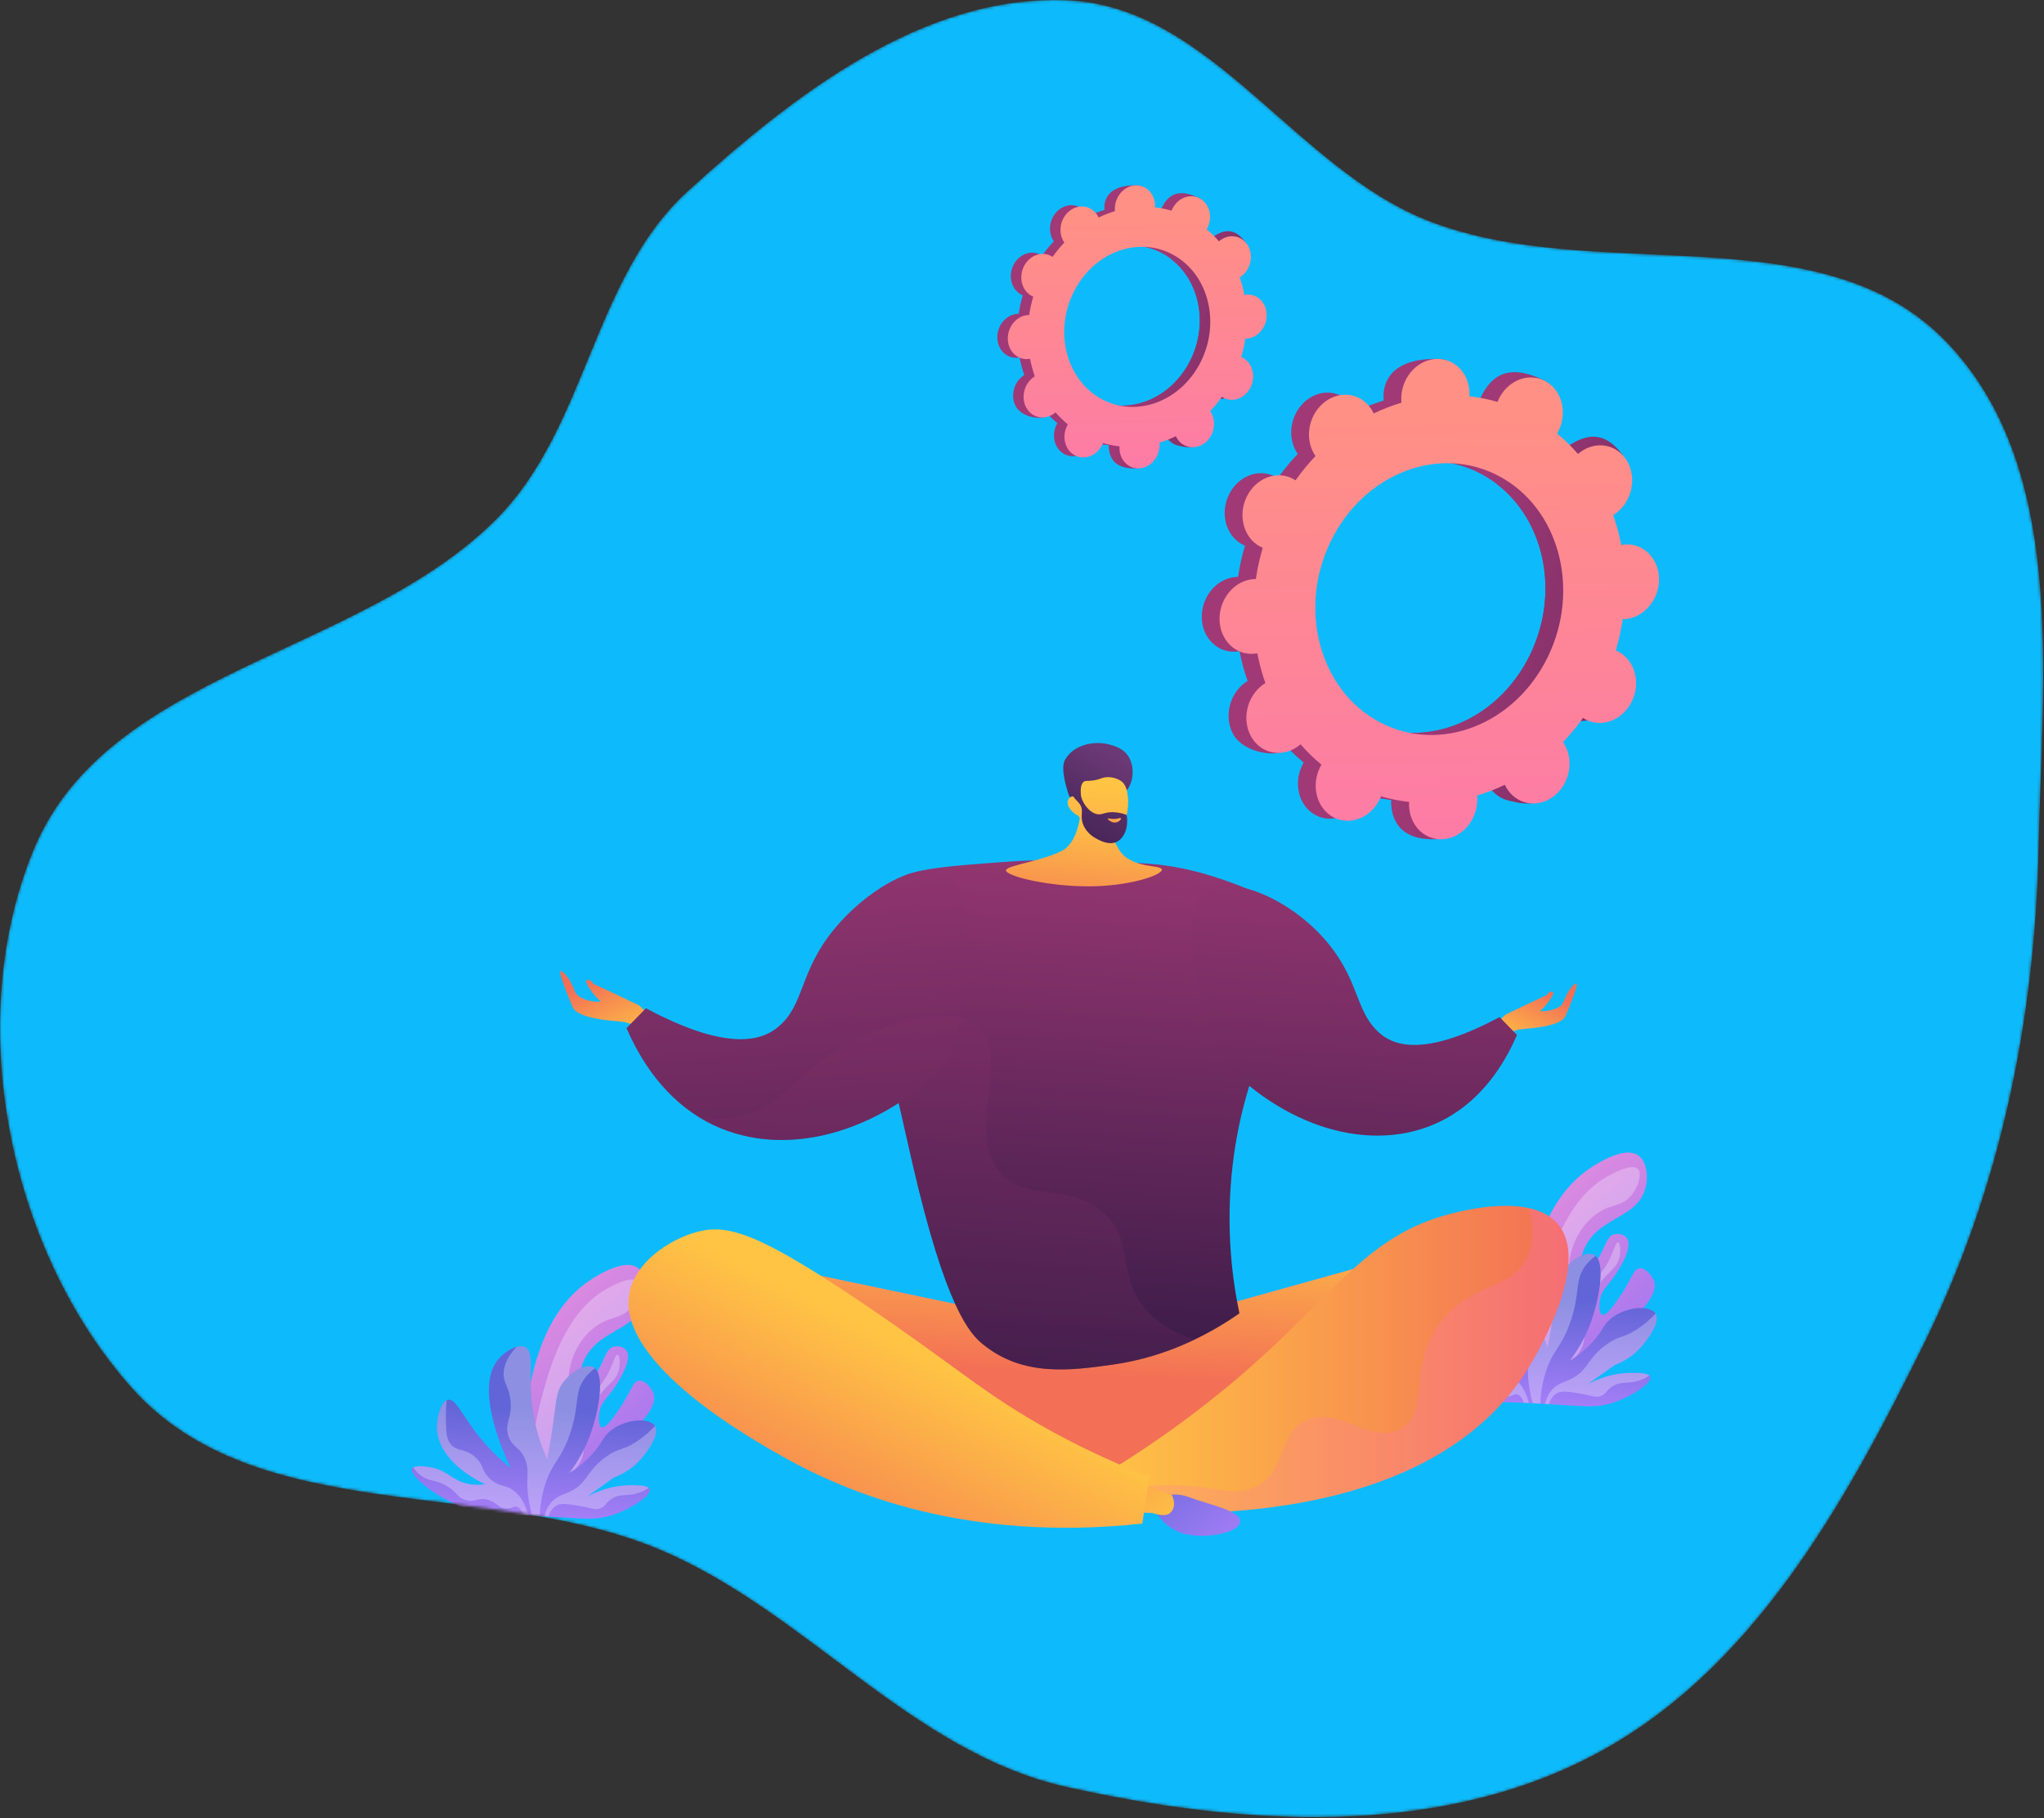 <svg width="695" height="618" viewBox="0 0 695 618" fill="none" xmlns="http://www.w3.org/2000/svg">
<rect x="0" y="0" width="695" height="618" fill="#333333" stroke="none"/>
<mask id="mask0_1_1440" style="mask-type:alpha" maskUnits="userSpaceOnUse" x="0" y="0" width="695" height="618">
<path fill-rule="evenodd" clip-rule="evenodd" d="M362.796 0.082C411.65 2.046 440.316 57.462 485.903 75.138C542.902 97.239 618.9 72.066 661.51 115.903C702.954 158.541 694.426 228.919 693.16 288.367C691.914 346.923 680.15 404.107 654.258 456.643C627.216 511.512 595.347 568.944 541.02 597.06C487.252 624.886 421.904 620.574 362.796 607.481C309.968 595.779 274.76 548.28 224.989 527.055C166.235 502 87.454 519.533 44.886 471.911C2.731 424.751 -12.835 346.699 11.631 288.367C36.946 228.008 122.673 222.785 168.834 176.383C199.677 145.379 201.475 94.417 233.836 65.003C270.067 32.071 313.875 -1.886 362.796 0.082Z" fill="#C4C4C4"/>
</mask>
<g mask="url(#mask0_1_1440)">
<path fill-rule="evenodd" clip-rule="evenodd" d="M362.796 0.082C411.65 2.046 440.316 57.462 485.903 75.138C542.902 97.239 618.9 72.066 661.51 115.903C702.954 158.541 694.426 228.919 693.16 288.367C691.914 346.923 680.15 404.107 654.258 456.643C627.216 511.512 595.347 568.944 541.02 597.06C487.252 624.886 421.904 620.574 362.796 607.481C309.968 595.779 274.76 548.28 224.989 527.055C166.235 502 87.454 519.533 44.886 471.911C2.731 424.751 -12.835 346.699 11.631 288.367C36.946 228.008 122.673 222.785 168.834 176.383C199.677 145.379 201.475 94.417 233.836 65.003C270.067 32.071 313.875 -1.886 362.796 0.082Z" fill="#0DBBFC"/>
<path d="M533.057 243.825C538.674 246.808 545.731 244.069 548.819 237.709C551.906 231.348 549.856 223.773 544.239 220.791C543.948 220.636 543.651 220.506 543.353 220.382C544.397 216.862 545.184 213.315 545.712 209.766C546.034 209.765 546.357 209.76 546.685 209.729C553.093 209.132 558.179 202.973 558.045 195.972C557.911 188.972 552.607 183.782 546.199 184.379C545.864 184.411 545.535 184.466 545.208 184.527C544.538 181.058 543.621 177.669 542.464 174.389C542.759 174.209 543.052 174.022 543.339 173.812C548.821 169.795 550.574 161.866 547.254 156.103C543.933 150.339 536.797 148.924 531.314 152.941C531.033 153.147 530.769 153.369 530.508 153.595C528.342 151.091 525.967 148.771 523.398 146.653C523.578 146.343 523.755 146.03 523.915 145.7C527.003 139.339 531.038 132.391 525.377 129.501C512.282 122.815 506.662 128.538 503.574 134.899C503.414 135.228 503.277 135.563 503.144 135.898C499.993 134.978 496.801 134.342 493.59 133.991C493.61 133.637 493.625 133.283 493.619 132.924C493.485 125.924 495.471 122.136 489.038 122.005C475.011 121.72 470.278 128.088 470.412 135.088C470.419 135.454 470.448 135.811 470.483 136.167C467.269 137.125 464.112 138.35 461.039 139.832C460.893 139.52 460.741 139.21 460.568 138.908C457.247 133.145 450.111 131.729 444.628 135.747C439.145 139.764 437.393 147.693 440.713 153.457C440.883 153.752 441.069 154.028 441.259 154.301C438.831 156.84 436.557 159.598 434.456 162.556C434.184 162.378 433.908 162.203 433.617 162.049C428 159.066 420.944 161.805 417.856 168.166C414.768 174.527 416.818 182.101 422.435 185.084C422.726 185.239 423.023 185.368 423.321 185.493C422.277 189.012 421.49 192.56 420.963 196.108C420.641 196.109 420.318 196.115 419.99 196.145C413.581 196.743 408.495 202.902 408.629 209.902C408.763 216.902 414.067 222.092 420.476 221.495C420.81 221.464 421.139 221.409 421.467 221.348C422.136 224.817 423.053 228.205 424.21 231.485C423.915 231.665 423.622 231.852 423.336 232.062C417.853 236.079 416.1 244.008 419.421 249.772C422.741 255.535 433.734 258.213 439.216 254.196C439.497 253.99 435.905 252.505 436.166 252.28C438.332 254.783 440.707 257.104 443.276 259.221C443.096 259.531 442.919 259.845 442.759 260.174C439.671 266.535 441.721 274.11 447.338 277.092C452.955 280.075 460.012 277.336 463.1 270.975C463.26 270.646 463.397 270.311 463.53 269.976C466.681 270.896 469.873 271.532 473.084 271.884C473.064 272.237 473.048 272.592 473.055 272.95C473.189 279.95 478.493 285.141 484.902 284.543C491.31 283.946 496.396 277.787 496.262 270.787C496.255 270.421 496.226 270.063 496.191 269.708C499.406 268.75 502.563 267.524 505.635 266.042C505.781 266.355 505.933 266.665 506.107 266.966C509.427 272.73 516.563 274.145 522.046 270.128C527.529 266.11 529.282 258.181 525.961 252.417C525.791 252.122 525.605 251.846 525.416 251.574C527.844 249.034 530.117 246.277 532.218 243.319C532.49 243.497 532.766 243.671 533.057 243.825ZM463.037 244.755C442.643 233.925 435.199 206.424 446.411 183.329C457.623 160.234 483.244 150.29 503.638 161.12C524.031 171.949 531.475 199.45 520.264 222.545C509.052 245.641 483.431 255.584 463.037 244.755Z" fill="url(#paint0_linear_1_1440)"/>
<path d="M546.685 209.729C553.093 209.131 558.179 202.973 558.045 195.973C557.911 188.973 552.607 183.782 546.199 184.38C545.864 184.411 545.534 184.466 545.207 184.527C544.538 181.058 543.621 177.669 542.464 174.389C542.758 174.209 543.052 174.023 543.338 173.813C548.821 169.795 555.604 160.088 551.736 154.712C544.394 144.507 536.796 148.924 531.314 152.941C531.033 153.147 530.769 153.369 530.508 153.595C528.342 151.091 525.967 148.771 523.397 146.653C523.578 146.344 523.755 146.03 523.915 145.701C525.595 142.238 525.744 138.422 524.634 135.177C519.338 144.925 514.114 154.714 508.983 164.556C525.253 177.025 530.432 201.597 520.263 222.546C511.645 240.298 494.515 250.266 477.788 249.017C477.042 251.04 476.309 253.075 475.51 255.079C473.342 260.518 470.879 265.846 468.413 271.166C469.964 271.471 471.522 271.712 473.084 271.883C473.064 272.237 473.048 272.591 473.055 272.95C473.189 279.95 477.253 285.898 488.867 285.253C495.292 284.897 496.396 277.787 496.262 270.786C496.255 270.421 496.226 270.063 496.191 269.708C499.406 268.749 502.563 267.524 505.635 266.042C505.781 266.354 505.933 266.665 506.107 266.966C509.427 272.73 520.946 275.178 526.428 271.161C531.911 267.143 529.281 258.181 525.961 252.418C525.791 252.122 525.605 251.846 525.416 251.574C527.843 249.034 530.117 246.277 532.218 243.318C532.49 243.497 532.766 243.671 533.057 243.825C538.673 246.808 545.73 244.069 548.818 237.708C551.906 231.348 549.856 223.773 544.239 220.79C543.948 220.636 543.651 220.506 543.353 220.382C544.397 216.862 545.183 213.315 545.711 209.766C546.033 209.765 546.356 209.76 546.685 209.729Z" fill="url(#paint1_linear_1_1440)"/>
<path d="M539.098 244.544C544.715 247.527 551.772 244.788 554.86 238.427C557.947 232.066 555.897 224.492 550.28 221.509C549.989 221.355 549.693 221.225 549.395 221.101C550.438 217.581 551.225 214.033 551.753 210.485C552.075 210.484 552.398 210.478 552.726 210.448C559.134 209.85 564.22 203.691 564.086 196.691C563.952 189.691 558.648 184.5 552.24 185.098C551.905 185.129 551.576 185.184 551.249 185.245C550.579 181.776 549.662 178.388 548.505 175.108C548.8 174.927 549.093 174.741 549.38 174.531C554.862 170.514 556.615 162.585 553.295 156.821C549.974 151.058 542.838 149.642 537.355 153.66C537.074 153.866 536.81 154.088 536.549 154.313C534.383 151.81 532.008 149.49 529.439 147.372C529.619 147.062 529.796 146.748 529.956 146.419C533.044 140.058 530.994 132.483 525.377 129.501C519.76 126.518 512.703 129.257 509.615 135.618C509.456 135.947 509.318 136.282 509.185 136.617C506.034 135.697 502.841 135.061 499.631 134.71C499.651 134.356 499.666 134.002 499.66 133.643C499.525 126.643 494.222 121.452 487.813 122.05C481.405 122.647 476.319 128.806 476.453 135.806C476.46 136.172 476.489 136.53 476.524 136.885C473.309 137.843 470.152 139.069 467.079 140.551C466.933 140.238 466.782 139.928 466.608 139.627C463.288 133.863 456.152 132.448 450.669 136.465C445.186 140.483 443.434 148.412 446.754 154.175C446.924 154.47 447.11 154.746 447.3 155.019C444.872 157.559 442.598 160.316 440.497 163.274C440.225 163.096 439.949 162.922 439.658 162.767C434.041 159.785 426.985 162.523 423.897 168.884C420.809 175.245 422.859 182.82 428.476 185.802C428.767 185.957 429.064 186.087 429.362 186.211C428.318 189.731 427.531 193.278 427.004 196.827C426.682 196.827 426.359 196.833 426.03 196.863C419.622 197.461 414.536 203.62 414.67 210.62C414.804 217.62 420.108 222.81 426.517 222.213C426.851 222.182 427.18 222.127 427.507 222.066C428.177 225.535 429.094 228.923 430.251 232.203C429.956 232.383 429.663 232.57 429.377 232.78C423.894 236.797 422.141 244.726 425.461 250.49C428.782 256.253 435.918 257.669 441.401 253.652C441.682 253.445 441.946 253.223 442.207 252.998C444.373 255.501 446.748 257.822 449.317 259.939C449.137 260.249 448.96 260.563 448.8 260.893C445.712 267.253 447.762 274.828 453.379 277.811C458.996 280.793 466.053 278.055 469.141 271.693C469.301 271.364 469.439 271.029 469.571 270.694C472.722 271.614 475.915 272.25 479.125 272.602C479.105 272.955 479.089 273.31 479.096 273.668C479.231 280.668 484.534 285.859 490.943 285.261C497.351 284.664 502.437 278.505 502.303 271.505C502.296 271.139 502.267 270.781 502.232 270.426C505.447 269.468 508.604 268.242 511.676 266.761C511.823 267.073 511.974 267.383 512.148 267.684C515.468 273.448 522.604 274.863 528.087 270.846C533.57 266.828 535.322 258.899 532.002 253.136C531.832 252.841 531.646 252.564 531.456 252.292C533.884 249.753 536.158 246.995 538.26 244.037C538.531 244.215 538.807 244.39 539.098 244.544ZM469.078 245.473C448.684 234.644 441.24 207.143 452.452 184.048C463.664 160.953 489.285 151.009 509.679 161.838C530.073 172.668 537.516 200.169 526.304 223.264C515.093 246.359 489.472 256.303 469.078 245.473Z" fill="url(#paint2_linear_1_1440)"/>
<path d="M412.418 134.775C415.727 136.532 419.884 134.919 421.704 131.171C423.523 127.424 422.315 122.961 419.006 121.204C418.834 121.113 418.659 121.037 418.484 120.963C419.099 118.89 419.562 116.8 419.873 114.709C420.063 114.709 420.253 114.705 420.447 114.687C424.222 114.335 427.218 110.707 427.139 106.583C427.06 102.459 423.936 99.4 420.16 99.753C419.963 99.771 419.769 99.804 419.576 99.84C419.182 97.796 418.642 95.799 417.96 93.867C418.134 93.761 418.306 93.651 418.475 93.527C421.705 91.161 422.738 86.489 420.782 83.094C418.826 79.698 414.621 78.864 411.391 81.231C411.226 81.352 411.07 81.483 410.916 81.616C409.64 80.141 408.241 78.774 406.727 77.527C406.833 77.344 406.938 77.159 407.032 76.965C408.851 73.218 411.228 69.124 407.893 67.421C400.178 63.482 396.867 66.854 395.048 70.602C394.954 70.796 394.873 70.993 394.795 71.19C392.938 70.648 391.057 70.273 389.166 70.067C389.178 69.858 389.187 69.65 389.183 69.438C389.104 65.314 390.274 63.083 386.484 63.005C378.22 62.837 375.431 66.589 375.51 70.713C375.515 70.928 375.532 71.139 375.552 71.348C373.658 71.913 371.799 72.635 369.988 73.508C369.902 73.324 369.813 73.141 369.711 72.963C367.754 69.568 363.55 68.734 360.32 71.101C357.09 73.468 356.057 78.139 358.013 81.535C358.114 81.709 358.223 81.871 358.335 82.032C356.904 83.528 355.565 85.153 354.327 86.895C354.167 86.79 354.005 86.688 353.833 86.597C350.524 84.84 346.367 86.453 344.547 90.201C342.728 93.948 343.936 98.411 347.245 100.168C347.417 100.259 347.592 100.335 347.767 100.408C347.152 102.482 346.689 104.572 346.378 106.663C346.188 106.663 345.998 106.666 345.804 106.684C342.029 107.037 339.032 110.665 339.111 114.789C339.19 118.913 342.315 121.971 346.091 121.619C346.288 121.601 346.482 121.568 346.674 121.532C347.069 123.576 347.609 125.572 348.291 127.505C348.117 127.611 347.944 127.721 347.776 127.845C344.546 130.211 343.513 134.883 345.469 138.278C347.425 141.674 353.902 143.251 357.132 140.885C357.297 140.763 355.181 139.889 355.335 139.756C356.611 141.231 358.01 142.598 359.524 143.845C359.417 144.028 359.313 144.213 359.219 144.407C357.4 148.155 358.608 152.617 361.917 154.374C365.226 156.131 369.383 154.518 371.203 150.77C371.297 150.576 371.378 150.379 371.456 150.182C373.313 150.724 375.194 151.098 377.085 151.305C377.073 151.514 377.064 151.722 377.068 151.934C377.147 156.058 380.272 159.116 384.047 158.764C387.823 158.412 390.819 154.783 390.74 150.659C390.736 150.444 390.719 150.233 390.698 150.024C392.592 149.459 394.452 148.737 396.262 147.864C396.348 148.048 396.438 148.231 396.54 148.408C398.496 151.804 402.701 152.638 405.931 150.271C409.161 147.904 410.194 143.233 408.237 139.837C408.137 139.663 408.027 139.501 407.916 139.34C409.346 137.844 410.686 136.219 411.924 134.477C412.084 134.581 412.246 134.684 412.418 134.775ZM371.166 135.322C359.151 128.942 354.765 112.74 361.371 99.134C367.976 85.527 383.071 79.669 395.086 86.049C407.1 92.429 411.486 108.631 404.881 122.238C398.275 135.844 383.181 141.702 371.166 135.322Z" fill="url(#paint3_linear_1_1440)"/>
<path d="M420.447 114.687C424.223 114.335 427.219 110.707 427.14 106.583C427.061 102.458 423.936 99.4 420.161 99.752C419.964 99.771 419.77 99.803 419.577 99.839C419.183 97.796 418.642 95.799 417.961 93.867C418.134 93.761 418.307 93.651 418.476 93.527C421.706 91.16 425.702 85.441 423.423 82.274C419.098 76.262 414.622 78.864 411.392 81.231C411.226 81.352 411.07 81.483 410.917 81.616C409.641 80.141 408.242 78.774 406.728 77.526C406.834 77.344 406.938 77.159 407.032 76.965C408.022 74.925 408.11 72.677 407.456 70.765C404.336 76.508 401.258 82.275 398.235 88.074C407.821 95.42 410.872 109.896 404.881 122.238C399.804 132.696 389.711 138.569 379.857 137.833C379.417 139.025 378.986 140.224 378.515 141.405C377.238 144.609 375.787 147.748 374.333 150.882C375.247 151.062 376.165 151.204 377.086 151.305C377.074 151.514 377.065 151.722 377.069 151.934C377.148 156.058 379.542 159.562 386.384 159.182C390.169 158.972 390.82 154.783 390.741 150.659C390.736 150.443 390.719 150.233 390.699 150.023C392.593 149.459 394.453 148.737 396.263 147.864C396.349 148.048 396.438 148.231 396.54 148.408C398.497 151.804 405.283 153.246 408.513 150.879C411.743 148.512 410.194 143.233 408.238 139.837C408.137 139.663 408.028 139.5 407.916 139.34C409.347 137.844 410.686 136.219 411.924 134.476C412.084 134.581 412.247 134.684 412.418 134.775C415.727 136.532 419.885 134.919 421.704 131.171C423.523 127.424 422.315 122.961 419.006 121.204C418.835 121.113 418.66 121.036 418.484 120.963C419.099 118.89 419.562 116.8 419.873 114.709C420.064 114.709 420.254 114.705 420.447 114.687Z" fill="url(#paint4_linear_1_1440)"/>
<path d="M415.977 135.198C419.286 136.956 423.444 135.342 425.263 131.594C427.082 127.847 425.875 123.384 422.565 121.627C422.394 121.536 422.219 121.46 422.044 121.386C422.658 119.313 423.122 117.223 423.433 115.132C423.623 115.132 423.813 115.128 424.006 115.11C427.782 114.758 430.778 111.13 430.699 107.006C430.62 102.882 427.495 99.824 423.72 100.176C423.523 100.194 423.329 100.227 423.136 100.263C422.742 98.219 422.201 96.223 421.52 94.29C421.693 94.184 421.866 94.074 422.035 93.951C425.265 91.584 426.298 86.912 424.341 83.517C422.385 80.121 418.181 79.287 414.951 81.654C414.785 81.775 414.63 81.906 414.476 82.039C413.2 80.564 411.801 79.197 410.287 77.95C410.393 77.767 410.497 77.582 410.591 77.388C412.411 73.641 411.203 69.178 407.894 67.421C404.584 65.664 400.427 67.277 398.608 71.025C398.514 71.219 398.432 71.416 398.354 71.613C396.498 71.071 394.617 70.697 392.725 70.49C392.737 70.281 392.746 70.073 392.742 69.861C392.663 65.737 389.539 62.679 385.763 63.031C381.988 63.383 378.991 67.012 379.07 71.136C379.074 71.351 379.092 71.562 379.112 71.771C377.218 72.336 375.358 73.058 373.548 73.931C373.462 73.747 373.373 73.564 373.271 73.386C371.314 69.991 367.11 69.157 363.88 71.524C360.65 73.891 359.617 78.562 361.573 81.958C361.673 82.132 361.783 82.294 361.895 82.455C360.464 83.951 359.125 85.576 357.887 87.319C357.727 87.213 357.564 87.111 357.393 87.02C354.084 85.263 349.926 86.876 348.107 90.624C346.288 94.371 347.496 98.834 350.805 100.591C350.976 100.682 351.151 100.758 351.327 100.832C350.712 102.905 350.248 104.995 349.938 107.086C349.748 107.086 349.558 107.09 349.364 107.107C345.589 107.46 342.592 111.088 342.671 115.212C342.75 119.336 345.875 122.394 349.651 122.042C349.848 122.024 350.042 121.991 350.234 121.955C350.629 123.999 351.169 125.996 351.851 127.928C351.677 128.034 351.504 128.144 351.336 128.268C348.106 130.634 347.073 135.306 349.029 138.701C350.985 142.097 355.19 142.931 358.42 140.564C358.585 140.443 358.741 140.312 358.895 140.179C360.171 141.654 361.57 143.021 363.084 144.268C362.977 144.451 362.873 144.636 362.779 144.83C360.96 148.577 362.167 153.04 365.477 154.797C368.786 156.554 372.943 154.941 374.762 151.193C374.857 150.999 374.938 150.802 375.016 150.604C376.873 151.146 378.753 151.521 380.645 151.728C380.633 151.937 380.624 152.145 380.628 152.357C380.707 156.481 383.832 159.539 387.607 159.187C391.382 158.835 394.379 155.206 394.3 151.082C394.296 150.867 394.279 150.656 394.258 150.446C396.152 149.882 398.012 149.16 399.822 148.287C399.908 148.471 399.998 148.654 400.1 148.831C402.056 152.227 406.26 153.061 409.491 150.694C412.721 148.327 413.753 143.656 411.797 140.26C411.697 140.086 411.587 139.923 411.476 139.763C412.906 138.267 414.246 136.642 415.484 134.899C415.644 135.004 415.806 135.107 415.977 135.198ZM374.725 135.746C362.71 129.365 358.325 113.163 364.93 99.557C371.535 85.951 386.63 80.092 398.645 86.472C410.66 92.853 415.045 109.055 408.44 122.661C401.835 136.268 386.74 142.126 374.725 135.746Z" fill="url(#paint5_linear_1_1440)"/>
<path d="M179.688 512.768C176.562 496.608 177.908 483.621 179.328 475.78C181.051 466.266 184.553 446.925 199.254 436.145C200.412 435.296 211.912 427.023 217.078 431.132C219.741 433.251 220.35 438.368 219.185 442.407C216.178 452.835 202.619 451.678 198.114 463.547C196.614 467.499 196.336 472.322 197.382 472.776C198.67 473.336 202.344 467.439 202.694 466.877C205.969 461.619 205.999 458.643 208.497 457.836C210.03 457.34 212.051 457.805 212.955 459.072C215.014 461.956 210.947 468.527 209.81 470.364C206.836 475.17 204.353 476.261 203.749 480.352C203.489 482.114 203.536 484.718 204.535 485.124C205.886 485.673 208.465 481.992 210.119 479.631C214.567 473.284 215.041 469.593 217.253 469.329C219.316 469.082 221.641 471.966 222.238 473.723C223.868 478.52 217.317 488.729 179.688 512.768Z" fill="url(#paint6_linear_1_1440)"/>
<path opacity="0.28" d="M180.159 509.995C179.692 494.98 182.016 483.075 184.121 475.264C186.827 465.223 191.917 446.338 206.197 438.165C207.212 437.584 214.677 433.311 216.763 435.6C218.153 437.125 216.921 441.312 214.876 444.085C211.387 448.817 207.367 446.939 201.668 451.584C196.555 455.751 194.759 461.363 194.31 462.832C192.642 468.28 193.509 472.951 193.744 474.672C194.637 481.209 192.808 491.916 180.159 509.995Z" fill="white"/>
<path opacity="0.28" d="M185.253 506.246C193.261 498.746 195.111 492.6 195.254 488.288C195.364 484.929 194.495 480.942 196.952 477.238C198.523 474.868 199.708 475.25 202.424 472.699C208.097 467.37 208.801 460.187 209.971 460.464C210.622 460.618 210.959 462.975 210.537 465.2C209.665 469.792 206.231 470.274 202.801 475.856C200.458 479.67 199.644 483.378 199.216 485.328C198.171 490.089 198.881 491.759 198.272 494.406C197.484 497.836 194.631 502.263 185.253 506.246Z" fill="white"/>
<path d="M184.499 515.378C198.379 516.21 202.505 517.08 209.047 514.749C215.193 512.558 221.498 508.244 220.944 506.264C220.547 504.844 216.688 504.862 214.383 504.874C208.198 504.904 203.097 506.885 199.519 508.801C202.605 506.61 205.692 504.419 208.779 502.228C210.934 501.421 214.581 499.71 217.812 496.094C219.835 493.83 224.482 487.699 222.735 484.753C220.91 481.675 212.241 482.297 207.244 486.661C204.847 488.755 204.844 490.358 201.63 494.015C198.709 497.338 195.693 499.447 193.575 500.72C195.56 498.125 198.26 494.071 200.359 488.607C203.548 480.305 205.956 467.171 201.899 464.783C199.209 463.2 193.874 466.463 191.205 470.331C189.042 473.466 189.254 476.096 187.765 486.172C187.118 490.553 186.483 494.08 186.071 496.269C181.943 486.798 180.745 478.83 180.503 472.974C180.193 465.449 181.383 459.553 178.631 457.985C176.178 456.587 171.799 459.314 169.577 461.874C160.586 472.232 172.449 496.541 173.703 499.05C170.404 496.437 165.858 492.349 161.454 486.44C156.746 480.121 154.757 475.418 152.364 475.839C149.983 476.258 148.414 481.559 148.592 485.661C149.09 497.098 163.372 503.815 164.896 504.507C163.695 504.709 161.658 504.922 159.256 504.442C153.931 503.379 152.271 500.003 146.868 498.857C144.802 498.419 140.577 497.965 140.057 499.303C139.123 501.704 149.793 510.724 162.74 514.162C167.486 515.423 166.351 514.29 184.499 515.378Z" fill="url(#paint7_linear_1_1440)"/>
<path opacity="0.28" d="M193.66 507.104C199.98 504.166 199.121 500.17 206.034 495.222C210.462 492.054 211.49 493.209 216.234 490.18C218.844 488.514 220.977 486.603 222.709 484.714C222.717 484.727 222.727 484.739 222.735 484.753C224.482 487.699 219.834 493.83 217.812 496.094C214.581 499.71 210.934 501.421 208.779 502.228C205.692 504.419 202.605 506.609 199.518 508.8C203.097 506.885 208.198 504.904 214.383 504.874C216.392 504.864 219.582 504.848 220.63 505.786C218.773 506.99 217.102 507.57 215.742 507.86C212.641 508.522 210.696 507.782 208.014 509.473C205.862 510.829 206.041 511.982 204.146 512.716C202.363 513.408 201.453 512.678 197.053 511.923C192.772 511.188 190.597 510.843 188.868 511.98C187.561 512.838 186.866 514.255 186.484 515.501C186.04 515.473 185.587 515.444 185.121 515.416C185.465 513.985 186.098 512.345 187.301 510.881C189.208 508.559 191.296 508.203 193.66 507.104Z" fill="white"/>
<path opacity="0.28" d="M175.652 512.183C174.654 511.933 174.177 512.68 172.79 512.868C170.213 513.218 169.247 510.994 166.218 509.938C162.632 508.687 161.723 511.013 158.152 509.856C155.325 508.94 155.69 507.416 151.996 505.19C148.066 502.822 146.402 503.793 143.513 501.838C142.585 501.21 141.526 500.275 140.517 498.82C141.787 498.1 145.11 498.484 146.869 498.857C152.271 500.003 153.932 503.379 159.257 504.442C161.658 504.922 163.695 504.709 164.897 504.507C163.372 503.814 149.091 497.098 148.593 485.661C148.427 481.856 149.766 477.022 151.861 476.007C151.612 478.649 151.577 480.907 151.616 482.684C151.705 486.816 151.775 488.918 153.025 490.642C155.194 493.633 157.837 492.074 161.442 495.183C164.724 498.014 163.58 500.209 167.004 503.044C169.958 505.49 171.709 504.599 174.488 506.582C176.232 507.827 178.35 510.183 179.622 515.115C179.043 515.087 178.488 515.062 177.96 515.04C177.458 513.641 176.729 512.452 175.652 512.183Z" fill="white"/>
<path opacity="0.28" d="M178.77 496.597C177.04 491.67 174.038 492.176 172.785 487.837C171.539 483.524 174.264 482.183 173.569 475.938C173.049 471.258 171.36 470.569 171.247 467.371C171.165 465.013 171.959 461.8 175.634 457.819C176.748 457.512 177.8 457.511 178.631 457.985C181.383 459.553 180.192 465.449 180.503 472.974C180.745 478.83 181.943 486.798 186.071 496.269C186.483 494.08 187.118 490.553 187.765 486.172C189.254 476.096 189.042 473.466 191.205 470.33C193.874 466.463 199.209 463.2 201.899 464.783C202.053 464.874 202.196 464.982 202.332 465.102C200.99 466.059 199.752 467.235 198.711 468.686C195.162 473.632 197.181 477.175 193.964 486.931C190.87 496.313 187.731 496.893 185.24 505C184.445 507.589 183.696 511.017 183.541 515.322C182.632 515.269 181.776 515.222 180.965 515.181C180.033 511.987 179.594 509.13 179.406 506.706C178.993 501.368 179.938 499.925 178.77 496.597Z" fill="white"/>
<path d="M519.893 474.576C516.767 458.416 518.113 445.43 519.533 437.588C521.256 428.075 524.759 408.734 539.459 397.954C540.618 397.104 552.118 388.832 557.283 392.94C559.946 395.059 560.555 400.177 559.39 404.215C556.383 414.644 542.824 413.487 538.319 425.355C536.819 429.308 536.541 434.13 537.587 434.585C538.875 435.145 542.549 429.248 542.899 428.686C546.174 423.428 546.205 420.451 548.702 419.644C550.235 419.148 552.256 419.614 553.16 420.88C555.219 423.764 551.152 430.336 550.015 432.173C547.042 436.978 544.558 438.07 543.955 442.161C543.695 443.923 543.741 446.527 544.74 446.933C546.091 447.482 548.67 443.801 550.324 441.44C554.772 435.092 555.247 431.402 557.458 431.137C559.521 430.89 561.846 433.775 562.443 435.532C564.073 440.329 557.522 450.538 519.893 474.576Z" fill="url(#paint8_linear_1_1440)"/>
<path opacity="0.28" d="M520.364 471.804C519.897 456.788 522.221 444.884 524.326 437.073C527.032 427.032 532.122 408.146 546.402 399.974C547.417 399.393 554.882 395.12 556.968 397.408C558.358 398.934 557.126 403.121 555.081 405.894C551.592 410.625 547.572 408.748 541.873 413.393C536.76 417.56 534.964 423.172 534.515 424.641C532.847 430.089 533.714 434.76 533.949 436.481C534.842 443.018 533.013 453.725 520.364 471.804Z" fill="white"/>
<path opacity="0.28" d="M525.458 468.055C533.465 460.554 535.316 454.409 535.458 450.097C535.569 446.738 534.7 442.751 537.156 439.047C538.728 436.677 539.912 437.059 542.628 434.508C548.301 429.179 549.006 421.996 550.175 422.273C550.826 422.427 551.164 424.784 550.741 427.009C549.87 431.601 546.436 432.083 543.006 437.665C540.662 441.479 539.849 445.186 539.421 447.137C538.376 451.898 539.085 453.568 538.477 456.215C537.689 459.645 534.836 464.072 525.458 468.055Z" fill="white"/>
<path d="M524.704 477.187C538.585 478.019 542.711 478.889 549.252 476.557C555.398 474.367 561.703 470.053 561.149 468.073C560.752 466.652 556.893 466.671 554.589 466.682C548.403 466.713 543.303 468.694 539.724 470.609C542.811 468.418 545.897 466.227 548.984 464.037C551.14 463.23 554.787 461.519 558.017 457.903C560.04 455.639 564.688 449.507 562.941 446.561C561.116 443.484 552.447 444.105 547.45 448.47C545.052 450.564 545.049 452.167 541.835 455.823C538.914 459.146 535.899 461.255 533.781 462.529C535.766 459.933 538.466 455.879 540.564 450.415C543.754 442.113 546.161 428.98 542.105 426.592C539.414 425.008 534.079 428.272 531.411 432.139C529.247 435.275 529.459 437.905 527.971 447.981C527.323 452.361 526.689 455.889 526.277 458.077C522.148 448.607 520.951 440.639 520.709 434.783C520.398 427.258 521.589 421.362 518.837 419.794C516.384 418.396 512.004 421.123 509.783 423.682C500.792 434.04 512.655 458.35 513.909 460.859C510.61 458.246 506.063 454.158 501.66 448.249C496.951 441.93 494.963 437.226 492.569 437.648C490.188 438.066 488.619 443.367 488.798 447.47C489.296 458.907 503.577 465.623 505.102 466.315C503.9 466.518 501.863 466.73 499.462 466.251C494.137 465.188 492.476 461.812 487.074 460.666C485.008 460.228 480.783 459.773 480.263 461.111C479.328 463.513 489.999 472.532 502.946 475.971C507.691 477.231 506.557 476.099 524.704 477.187Z" fill="url(#paint9_linear_1_1440)"/>
<path opacity="0.28" d="M533.865 468.913C540.185 465.975 539.326 461.979 546.239 457.031C550.667 453.863 551.695 455.018 556.44 451.989C559.049 450.323 561.182 448.412 562.914 446.523C562.922 446.536 562.933 446.548 562.94 446.561C564.687 449.507 560.04 455.639 558.017 457.903C554.786 461.519 551.139 463.23 548.984 464.037C545.897 466.228 542.811 468.418 539.724 470.609C543.302 468.694 548.403 466.713 554.588 466.683C556.597 466.673 559.787 466.657 560.835 467.595C558.978 468.799 557.307 469.379 555.947 469.669C552.846 470.331 550.901 469.591 548.219 471.282C546.067 472.638 546.246 473.791 544.352 474.525C542.568 475.217 541.658 474.487 537.258 473.732C532.978 472.997 530.802 472.652 529.073 473.789C527.766 474.647 527.072 476.064 526.689 477.31C526.245 477.282 525.792 477.253 525.326 477.225C525.67 475.794 526.303 474.154 527.506 472.69C529.414 470.368 531.501 470.012 533.865 468.913Z" fill="white"/>
<path opacity="0.28" d="M515.857 473.992C514.858 473.742 514.381 474.488 512.994 474.677C510.417 475.027 509.452 472.803 506.422 471.746C502.837 470.496 501.928 472.822 498.357 471.665C495.53 470.749 495.894 469.225 492.201 466.999C488.271 464.63 486.606 465.602 483.718 463.647C482.79 463.019 481.73 462.084 480.722 460.629C481.992 459.909 485.314 460.293 487.074 460.666C492.476 461.812 494.137 465.188 499.462 466.251C501.863 466.73 503.9 466.518 505.101 466.315C503.577 465.623 489.296 458.907 488.798 447.47C488.632 443.664 489.97 438.83 492.065 437.816C491.816 440.458 491.782 442.716 491.82 444.492C491.91 448.625 491.98 450.727 493.23 452.451C495.398 455.442 498.042 453.883 501.647 456.992C504.928 459.823 503.785 462.018 507.208 464.852C510.163 467.299 511.913 466.408 514.693 468.391C516.437 469.636 518.555 471.992 519.827 476.923C519.248 476.896 518.693 476.871 518.165 476.849C517.662 475.45 516.933 474.261 515.857 473.992Z" fill="white"/>
<path opacity="0.28" d="M518.975 458.405C517.246 453.479 514.243 453.985 512.99 449.646C511.745 445.333 514.469 443.992 513.775 437.746C513.255 433.066 511.565 432.378 511.453 429.179C511.37 426.821 512.165 423.609 515.84 419.627C516.954 419.321 518.006 419.32 518.837 419.793C521.589 421.362 520.398 427.258 520.709 434.782C520.951 440.639 522.148 448.606 526.276 458.077C526.689 455.889 527.323 452.361 527.971 447.98C529.459 437.905 529.247 435.275 531.411 432.139C534.079 428.271 539.414 425.008 542.105 426.592C542.258 426.682 542.402 426.79 542.537 426.911C541.195 427.868 539.957 429.044 538.916 430.494C535.368 435.44 537.386 438.984 534.169 448.739C531.075 458.122 527.936 458.701 525.446 466.809C524.65 469.398 523.901 472.825 523.747 477.13C522.837 477.078 521.981 477.031 521.17 476.989C520.239 473.796 519.799 470.938 519.612 468.514C519.199 463.177 520.143 461.733 518.975 458.405Z" fill="white"/>
<path d="M377.759 454.377L505.125 418.856L511.495 453.357L394.895 513.358L302.572 487.931L246.878 426.961L377.759 454.377Z" fill="url(#paint10_linear_1_1440)"/>
<path d="M377.759 454.377L505.125 418.856L511.495 453.357L394.895 513.358L302.572 487.931L246.878 426.961L377.759 454.377Z" fill="url(#paint11_linear_1_1440)"/>
<path d="M373.756 502.131C399.07 487 417.766 471.588 430.456 459.939C455.425 437.018 466.879 419.727 492.157 412.895C496.675 411.674 522.414 404.717 530.719 417.461C539.915 431.571 522.037 461.076 519.865 464.66C487.57 517.957 405.33 515.47 379.533 513.741C377.608 509.871 375.682 506.001 373.756 502.131Z" fill="url(#paint12_linear_1_1440)"/>
<path opacity="0.3" d="M530.72 417.461C528.292 413.737 524.36 411.727 519.92 410.733C521.397 416.437 521.532 421.79 519.686 426.466C514.639 439.247 499.696 435.31 489.2 450.31C478.891 465.041 486.027 479.239 476.914 485.315C466.47 492.28 453.521 476.01 442.333 483.793C434.726 489.085 437.093 499.125 428.228 504.594C422.102 508.373 416.097 506.586 409.118 505.608C401.119 504.488 390.16 504.248 376.404 507.452C377.447 509.548 378.49 511.645 379.534 513.741C405.33 515.47 487.57 517.957 519.865 464.66C522.037 461.075 539.916 431.571 530.72 417.461Z" fill="url(#paint13_linear_1_1440)"/>
<path d="M392.894 510.096C392.894 510.096 397.533 506.387 404.263 508.915C410.994 511.441 421.682 513.481 421.666 517.151C421.649 520.82 410.956 523.116 403.566 521.608C396.498 520.165 390.938 513.316 392.894 510.096Z" fill="url(#paint14_linear_1_1440)"/>
<path d="M386.097 503.833L398.485 508.275C398.485 508.275 400.497 512.012 397.781 514.383C395.066 516.753 385.629 511.74 385.629 511.74L386.097 503.833Z" fill="url(#paint15_linear_1_1440)"/>
<path d="M213.917 440.164C210.259 463.908 256.219 489.593 266.741 495.473C288.184 507.457 328.531 524.373 388.414 517.911C389.21 512.584 390.007 507.257 390.803 501.93C382.892 498.909 371.169 493.997 357.566 486.537C334.35 473.804 325.535 464.71 293.32 442.995C257.672 418.965 247.288 415.882 236.667 418.856C227.585 421.399 215.616 429.131 213.917 440.164Z" fill="url(#paint16_linear_1_1440)"/>
<path d="M302.812 301.031C307.261 295.498 318.955 294.646 342.344 292.942C346.825 292.616 362.549 291.579 383.332 293.19C389.569 293.674 402.143 292.96 425.024 302.521C426.679 303.212 428.319 304.069 430.204 305.216C448.739 316.493 430.134 358.622 429.005 357.344C425.453 366.047 421.082 379.262 419.114 396.154C416.572 417.968 419.204 435.906 421.433 446.454C412.471 452.698 397.652 461.17 378.348 463.881C363.997 465.896 347.915 468.075 334.285 457.032C329.984 453.547 321.655 445.281 310.078 394.742C298.143 342.639 291.76 314.774 302.812 301.031Z" fill="url(#paint17_linear_1_1440)"/>
<path d="M367.732 272.608C367.732 272.608 367.746 285.816 361.033 289.227C354.32 292.638 343.644 293.964 342.176 295.565C342.137 295.606 342.057 295.704 342.05 295.844C341.941 297.885 357.754 301.758 372.698 301.253C385.312 300.826 395.164 297.353 395.058 295.613C394.949 293.832 384.496 295.459 380.488 288.782C378.509 285.487 375.259 279.991 375.786 277.143L367.732 272.608Z" fill="url(#paint18_linear_1_1440)"/>
<path d="M383.087 268.689C385.331 266.063 385.904 261.005 383.9 257.471C382.176 254.43 379.113 253.597 377.279 253.097C371.964 251.648 364.963 253.159 362.12 258.277C360.436 261.311 362.864 268.455 363.231 269.73C363.646 271.171 364.576 271.778 365.384 272.937C366.504 274.546 368.253 277.099 371.1 281.358C371.448 280.27 371.947 278.933 372.678 277.51C372.96 276.963 374.085 274.829 375.649 273.148C378.785 269.78 380.961 271.177 383.087 268.689Z" fill="url(#paint19_linear_1_1440)"/>
<path d="M366.841 277.512C366.841 277.512 369.808 284.404 376.888 284.899C383.227 285.341 385.531 269.901 381.8 266.024C380.556 264.731 377.908 263.892 375.662 264.257C374.336 264.472 373.846 265.001 371.672 265.306C369.666 265.588 369.134 265.27 368.495 265.734C367.696 266.315 367.006 267.918 367.835 272.645C366.753 271.133 365.356 270.413 364.286 270.8C364.116 270.862 363.655 271.125 363.368 271.582C362.329 273.236 363.601 275.716 366.841 277.512Z" fill="url(#paint20_linear_1_1440)"/>
<path d="M368.293 264.762C368.574 265.055 367.535 266.173 367.309 267.931C366.87 271.345 369.656 275.912 372.841 276.719C374.724 277.195 375.358 276.006 378.533 276.087C380.498 276.136 382.094 276.639 383.091 277.029C383.745 280.934 382.483 284.556 380.046 285.973C377.422 287.498 374.384 285.916 373.113 285.254C372.263 284.81 369.54 283.398 368.322 280.344C367.053 277.163 368.714 275.59 367.135 273.336C366.338 272.199 365.212 271.596 364.252 269.477C363.991 268.901 363.828 268.401 363.73 268.067C365.523 266.4 367.885 264.338 368.293 264.762Z" fill="url(#paint21_linear_1_1440)"/>
<path d="M380.68 278.1C380.68 278.1 379.25 278.69 376.912 278.211C376.798 278.187 376.67 278.207 376.649 278.27C376.573 278.508 377.984 279.824 379.411 279.591C380.425 279.425 381.284 278.505 381.175 278.224C381.128 278.105 380.904 278.088 380.68 278.1Z" fill="url(#paint22_linear_1_1440)"/>
<path d="M511.915 344.881C514.633 343.576 517.367 342.274 520.117 340.975C522.103 340.038 524.084 339.108 526.059 338.186C526.059 338.186 526.841 336.617 527.936 337.14C529.031 337.663 525.121 342.719 523.87 343.416C522.619 344.114 530.438 343.939 531.689 340.452C532.94 336.965 534.816 334.699 535.911 334.35C537.006 334.001 533.878 341.673 532.315 345.334C530.751 348.996 520.43 349.518 517.146 349.867C513.863 350.216 511.204 352.483 511.204 352.483C509.933 351.432 508.661 350.383 507.39 349.332C508.898 347.849 510.407 346.365 511.915 344.881Z" fill="url(#paint23_linear_1_1440)"/>
<path d="M509.872 345.733C511.853 347.758 513.833 349.782 515.814 351.806C512.464 359.587 505.808 371.607 493.532 379.134C471.789 392.466 441.375 386.209 417.773 362.848C404.011 335.439 401.42 310.701 409.699 303.627C418.241 296.327 440.327 306.152 452.434 321.718C462.555 334.731 461.007 344.509 469.517 351.53C475.058 356.102 485.965 358.511 509.872 345.733Z" fill="url(#paint24_linear_1_1440)"/>
<path d="M217.365 341.786C214.344 340.337 211.306 338.89 208.25 337.446C206.044 336.404 203.842 335.371 201.647 334.347C201.647 334.347 200.778 332.603 199.562 333.184C198.345 333.766 202.69 339.384 204.08 340.159C205.47 340.934 196.781 340.74 195.391 336.866C194.001 332.991 191.916 330.472 190.7 330.085C189.483 329.697 192.959 338.222 194.696 342.29C196.434 346.359 207.903 346.94 211.552 347.328C215.201 347.715 218.155 350.234 218.155 350.234C219.568 349.067 220.981 347.9 222.393 346.734C220.717 345.084 219.041 343.435 217.365 341.786Z" fill="url(#paint25_linear_1_1440)"/>
<path d="M219.636 342.733C217.435 344.983 215.234 347.232 213.033 349.482C216.755 358.127 224.152 371.485 237.794 379.849C261.955 394.664 295.752 387.712 321.98 361.751C332.429 329.988 331.328 303.436 321.323 297.394C311.991 291.758 293.8 303.299 283.463 316.046C271.537 330.754 273.676 341.588 264.48 349.175C258.323 354.255 246.203 356.932 219.636 342.733Z" fill="url(#paint26_linear_1_1440)"/>
<g opacity="0.3">
<path d="M388.641 443.826C379.885 432.577 385.57 421.251 375.322 412.401C362.528 401.352 349.345 408.938 340.319 398.794C327.798 384.723 344.151 359.998 332.575 349.227C323.087 340.398 302.933 348.476 295.404 351.494C271.904 360.913 268.744 375.532 252.037 379.356C248.054 380.267 243.08 380.614 237.01 379.353C237.27 379.52 237.528 379.687 237.794 379.85C257.153 391.72 282.699 389.613 305.58 374.953C306.959 381.126 308.468 387.711 310.078 394.742C321.655 445.281 329.984 453.547 334.285 457.032C347.915 468.075 363.997 465.897 378.348 463.881C389.117 462.369 398.488 459.063 406.228 455.352C399.334 453.201 393.138 449.602 388.641 443.826Z" fill="url(#paint27_linear_1_1440)"/>
</g>
</g>
<defs>
<linearGradient id="paint0_linear_1_1440" x1="668.625" y1="257.043" x2="492.112" y2="209.285" gradientUnits="userSpaceOnUse">
<stop stop-color="#311944"/>
<stop offset="1" stop-color="#A03976"/>
</linearGradient>
<linearGradient id="paint1_linear_1_1440" x1="668.164" y1="258.742" x2="491.652" y2="210.984" gradientUnits="userSpaceOnUse">
<stop stop-color="#311944"/>
<stop offset="1" stop-color="#A03976"/>
</linearGradient>
<linearGradient id="paint2_linear_1_1440" x1="488.638" y1="141.122" x2="491.638" y2="372.757" gradientUnits="userSpaceOnUse">
<stop stop-color="#FF9085"/>
<stop offset="1" stop-color="#FB6FBB"/>
</linearGradient>
<linearGradient id="paint3_linear_1_1440" x1="492.287" y1="142.562" x2="388.295" y2="114.425" gradientUnits="userSpaceOnUse">
<stop stop-color="#311944"/>
<stop offset="1" stop-color="#A03976"/>
</linearGradient>
<linearGradient id="paint4_linear_1_1440" x1="492.017" y1="143.563" x2="388.025" y2="115.426" gradientUnits="userSpaceOnUse">
<stop stop-color="#311944"/>
<stop offset="1" stop-color="#A03976"/>
</linearGradient>
<linearGradient id="paint5_linear_1_1440" x1="386.249" y1="74.267" x2="388.016" y2="210.734" gradientUnits="userSpaceOnUse">
<stop stop-color="#FF9085"/>
<stop offset="1" stop-color="#FB6FBB"/>
</linearGradient>
<linearGradient id="paint6_linear_1_1440" x1="175.701" y1="443.642" x2="230.334" y2="505.756" gradientUnits="userSpaceOnUse">
<stop offset="0.004" stop-color="#E38DDD"/>
<stop offset="1" stop-color="#9571F6"/>
</linearGradient>
<linearGradient id="paint7_linear_1_1440" x1="180.207" y1="517.884" x2="182.542" y2="478.651" gradientUnits="userSpaceOnUse">
<stop stop-color="#AA80F9"/>
<stop offset="0.996" stop-color="#6165D7"/>
</linearGradient>
<linearGradient id="paint8_linear_1_1440" x1="515.906" y1="405.451" x2="570.539" y2="467.565" gradientUnits="userSpaceOnUse">
<stop offset="0.004" stop-color="#E38DDD"/>
<stop offset="1" stop-color="#9571F6"/>
</linearGradient>
<linearGradient id="paint9_linear_1_1440" x1="520.413" y1="479.693" x2="522.747" y2="440.46" gradientUnits="userSpaceOnUse">
<stop stop-color="#AA80F9"/>
<stop offset="0.996" stop-color="#6165D7"/>
</linearGradient>
<linearGradient id="paint10_linear_1_1440" x1="380.71" y1="408.685" x2="377.54" y2="468.558" gradientUnits="userSpaceOnUse">
<stop stop-color="#FF9085"/>
<stop offset="1" stop-color="#FB6FBB"/>
</linearGradient>
<linearGradient id="paint11_linear_1_1440" x1="380.71" y1="408.685" x2="377.54" y2="468.558" gradientUnits="userSpaceOnUse">
<stop stop-color="#FFC444"/>
<stop offset="0.996" stop-color="#F36F56"/>
</linearGradient>
<linearGradient id="paint12_linear_1_1440" x1="373.756" y1="462.163" x2="533.331" y2="462.163" gradientUnits="userSpaceOnUse">
<stop stop-color="#FFC444"/>
<stop offset="0.996" stop-color="#F36F56"/>
</linearGradient>
<linearGradient id="paint13_linear_1_1440" x1="373.756" y1="462.577" x2="533.33" y2="462.577" gradientUnits="userSpaceOnUse">
<stop stop-color="#FF9085"/>
<stop offset="1" stop-color="#FB6FBB"/>
</linearGradient>
<linearGradient id="paint14_linear_1_1440" x1="419.123" y1="530.656" x2="386.153" y2="491.426" gradientUnits="userSpaceOnUse">
<stop stop-color="#AA80F9"/>
<stop offset="0.996" stop-color="#6165D7"/>
</linearGradient>
<linearGradient id="paint15_linear_1_1440" x1="400.345" y1="520.913" x2="354.189" y2="465.393" gradientUnits="userSpaceOnUse">
<stop stop-color="#FFC444"/>
<stop offset="0.996" stop-color="#F36F56"/>
</linearGradient>
<linearGradient id="paint16_linear_1_1440" x1="309.919" y1="459.163" x2="269.462" y2="539.622" gradientUnits="userSpaceOnUse">
<stop stop-color="#FFC444"/>
<stop offset="0.996" stop-color="#F36F56"/>
</linearGradient>
<linearGradient id="paint17_linear_1_1440" x1="358.23" y1="478.039" x2="372.154" y2="269.923" gradientUnits="userSpaceOnUse">
<stop stop-color="#311944"/>
<stop offset="1" stop-color="#A03976"/>
</linearGradient>
<linearGradient id="paint18_linear_1_1440" x1="370.41" y1="276.923" x2="365.599" y2="321.554" gradientUnits="userSpaceOnUse">
<stop stop-color="#FFC444"/>
<stop offset="0.996" stop-color="#F36F56"/>
</linearGradient>
<linearGradient id="paint19_linear_1_1440" x1="355.659" y1="297.365" x2="378.225" y2="256.383" gradientUnits="userSpaceOnUse">
<stop stop-color="#311944"/>
<stop offset="1" stop-color="#6B3976"/>
</linearGradient>
<linearGradient id="paint20_linear_1_1440" x1="373.618" y1="267.545" x2="369.473" y2="332.84" gradientUnits="userSpaceOnUse">
<stop stop-color="#FFC444"/>
<stop offset="0.996" stop-color="#F36F56"/>
</linearGradient>
<linearGradient id="paint21_linear_1_1440" x1="360.482" y1="300.66" x2="383.606" y2="258.662" gradientUnits="userSpaceOnUse">
<stop stop-color="#311944"/>
<stop offset="1" stop-color="#6B3976"/>
</linearGradient>
<linearGradient id="paint22_linear_1_1440" x1="379.431" y1="275.894" x2="377.618" y2="283.603" gradientUnits="userSpaceOnUse">
<stop stop-color="#FFC444"/>
<stop offset="1" stop-color="#F36F56"/>
</linearGradient>
<linearGradient id="paint23_linear_1_1440" x1="515.372" y1="357.265" x2="525.617" y2="336.505" gradientUnits="userSpaceOnUse">
<stop stop-color="#FFC444"/>
<stop offset="0.996" stop-color="#F36F56"/>
</linearGradient>
<linearGradient id="paint24_linear_1_1440" x1="450.893" y1="489.918" x2="465.579" y2="270.396" gradientUnits="userSpaceOnUse">
<stop stop-color="#311944"/>
<stop offset="1" stop-color="#A03976"/>
</linearGradient>
<linearGradient id="paint25_linear_1_1440" x1="213.524" y1="355.549" x2="202.139" y2="332.479" gradientUnits="userSpaceOnUse">
<stop stop-color="#FFC444"/>
<stop offset="0.996" stop-color="#F36F56"/>
</linearGradient>
<linearGradient id="paint26_linear_1_1440" x1="281.335" y1="500.285" x2="265.425" y2="262.472" gradientUnits="userSpaceOnUse">
<stop stop-color="#311944"/>
<stop offset="1" stop-color="#A03976"/>
</linearGradient>
<linearGradient id="paint27_linear_1_1440" x1="305.207" y1="685.683" x2="336.522" y2="217.597" gradientUnits="userSpaceOnUse">
<stop stop-color="#311944"/>
<stop offset="1" stop-color="#A03976"/>
</linearGradient>
</defs>
</svg>
